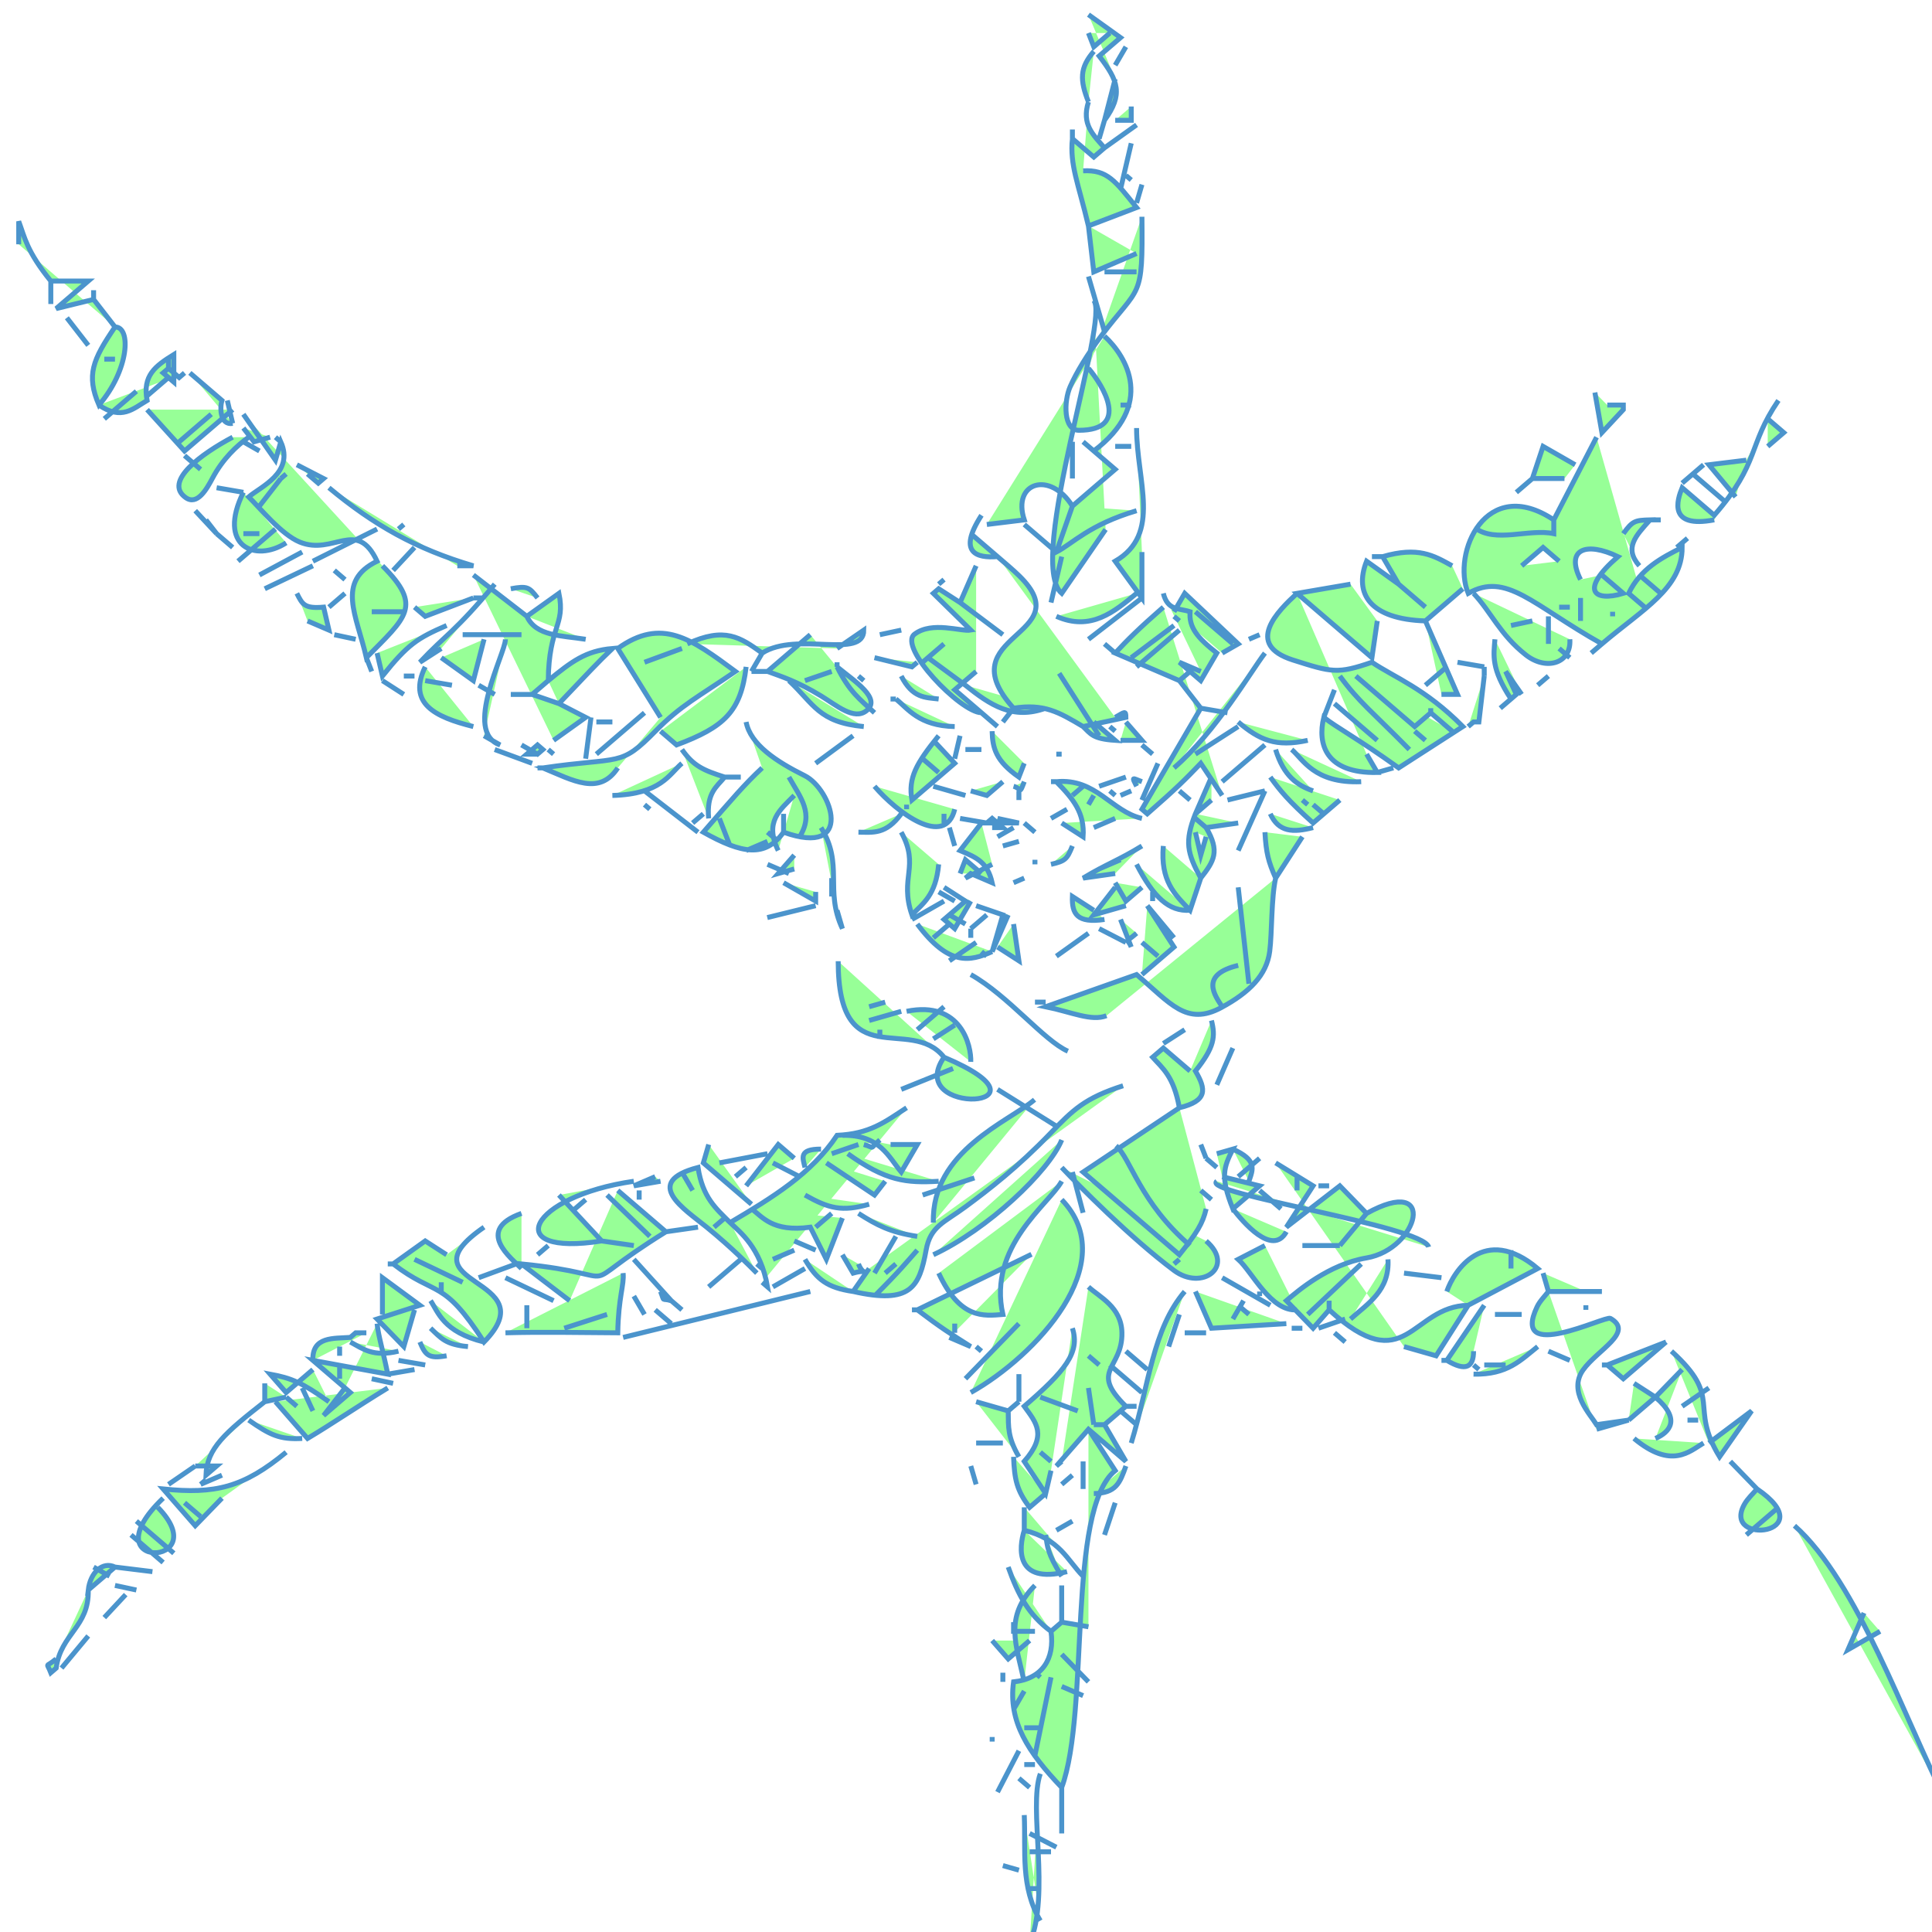 <?xml version="1.0" encoding="UTF-8" standalone="no"?>
<!-- Created with Inkscape (http://www.inkscape.org/) -->

<svg
   version="1.1"
   id="svg1"
   width="666"
   height="666"
   viewBox="0 0 666 666"
   sodipodi:docname="theyaz-logo.svg"
   xml:space="preserve"
   inkscape:version="1.4 (e7c3feb1, 2024-10-09)"
   xmlns:inkscape="http://www.inkscape.org/namespaces/inkscape"
   xmlns:sodipodi="http://sodipodi.sourceforge.net/DTD/sodipodi-0.dtd"
   xmlns="http://www.w3.org/2000/svg"
   xmlns:svg="http://www.w3.org/2000/svg"><defs
     id="defs1"><filter
       inkscape:collect="always"
       style="color-interpolation-filters:sRGB"
       id="filter10"
       x="-0.002"
       y="-0.002"
       width="1.004"
       height="1.003"><feGaussianBlur
         inkscape:collect="always"
         stdDeviation="0.21"
         id="feGaussianBlur10" /></filter></defs><sodipodi:namedview
     id="namedview1"
     pagecolor="#505050"
     bordercolor="#eeeeee"
     borderopacity="1"
     inkscape:showpageshadow="0"
     inkscape:pageopacity="0"
     inkscape:pagecheckerboard="0"
     inkscape:deskcolor="#505050"
     inkscape:zoom="0.98543582"
     inkscape:cx="282.61607"
     inkscape:cy="371.91666"
     inkscape:window-width="1920"
     inkscape:window-height="1052"
     inkscape:window-x="1680"
     inkscape:window-y="28"
     inkscape:window-maximized="0"
     inkscape:current-layer="g1"><inkscape:page
       x="0"
       y="0"
       width="666"
       height="666"
       id="page10"
       margin="0"
       bleed="0" /></sodipodi:namedview><g
     inkscape:groupmode="layer"
     inkscape:label="Image"
     id="g1"
     transform="translate(0.134,-1.494)"
     style="mix-blend-mode:normal;fill:#00ff00;fill-opacity:0.409;filter:url(#filter10)"><path
       style="opacity:1;fill:#00ff00;fill-opacity:0.409;stroke:#4b94cc;stroke-width:1.705"
       d="m 375.076,6.547 11.063,7.916 -7.375,6.333 c 6.657,8.579 8.339,13.225 1.844,22.166 l 3.688,-14.249 m -9.219,-15.833 1.844,4.75 5.531,-4.75 m -5.531,6.333 c -4.87,5.652 -4.835,9.858 -1.844,17.416 m 12.906,-18.999 -3.688,6.333 m -11.063,36.415 c 8.325,-0.404 11.027,3.42 18.438,12.666 l -16.594,6.333 c -3.532,-14.819 -6.457,-20.998 -5.531,-30.082 l 7.375,6.333 3.688,-3.167 c -3.944,-4.554 -7.973,-8.062 -5.531,-15.833 m 14.75,1.583 v 4.75 h -5.531 m -3.688,0 -1.844,6.333 m 12.906,-4.75 -11.063,7.916 m -11.063,-6.333 v 3.167 m 20.282,1.583 -3.688,15.833 m 1.844,-4.75 1.844,1.583 m 3.688,1.583 -1.844,6.333 m 1.844,4.75 c 0.311,29.067 -0.583,23.239 -14.092,41.165 -4.757,6.313 -8.517,12.539 -10.648,17.412 -2.223,5.083 -2.364,15.036 2.994,15.036 17.93,8.3e-4 8.326,-15.499 3.308,-21.365 M 6.32,85.71 v -7.916 c 2.071,5.571 2.762,10.309 11.063,20.582 h 12.906 l -11.063,9.5 12.906,-3.167 7.375,9.5 c 5.693,-0.055 4.84,14.904 -5.531,26.916 -4.43,-10.343 -2.152,-15.608 5.531,-26.916 M 375.076,79.377 l 1.844,15.833 14.75,-6.333 m -11.063,6.333 h 11.063 m -16.594,1.583 5.531,18.999 M 17.382,98.376 v 7.916 m 14.75,-4.75 v 3.167 m -9.219,6.333 7.375,9.5 M 380.608,117.375 c 7.776,7.171 17.44,23.593 -3.688,39.582 l 7.375,6.333 -14.75,12.666 c -7.679,-12.253 -20.848,-8.28 -16.594,4.75 l -12.907,1.583 M 33.976,141.124 c 7.807,5.384 11.823,1.233 16.594,-1.583 -1.624,-8.638 2.87,-11.893 9.219,-15.833 v 9.5 l -1.844,-1.583 -1.844,-1.583 1.844,-1.583 1.844,1.583 1.844,1.583 1.844,-1.583 M 35.82,125.291 h 3.688 m 18.438,0 v 3.166 m 7.375,1.583 11.063,9.5 c -0.801,2.596 -0.625,8.607 3.688,7.916 m -22.125,-15.833 -7.375,6.333 m -3.688,-1.583 -11.063,9.5 m 518.103,-4.75 h 5.531 v 1.583 l -7.375,7.916 -2.418,-13.819 m -471.434,2.736 1.844,7.916 m 532.853,-7.916 c -10.735,15.751 -6.205,21.309 -22.125,39.582 l -11.063,-9.5 c -1.714,4.218 -4.969,14.136 11.063,11.083 M 386.139,141.124 h 3.688 m -339.256,1.583 12.906,14.249 c 4.553,-3.91 7.403,-6.357 16.594,-14.249 m -7.375,1.583 -11.063,9.5 m 22.125,-9.5 11.063,15.833 1.844,-6.333 c 4.726,10.692 -7.011,15.502 -11.063,18.999 3.914,3.878 11.252,12.95 17.573,15.559 11.681,4.822 19.667,-8.337 26.678,6.606 -14.243,6.966 -7.069,18.512 -3.688,33.248 13.77,-14.023 19.515,-17.686 5.531,-31.665 m 477.54,-50.664 5.531,4.75 -5.531,4.75 m -525.478,-6.333 3.688,4.75 5.531,-1.583 m 298.693,-3.167 c -0.007,18.316 8.756,36.519 -7.375,45.915 l 9.219,12.666 V 191.788 M 80.071,152.207 c -10.778,5.725 -23.93,15.266 -16.222,20.804 4.011,2.882 7.248,-2.884 9.249,-6.65 3.565,-6.71 8.433,-11.263 12.504,-14.153 m 9.219,0 1.844,1.583 m 453.571,-1.583 -14.75,28.499 c -23.372,-15.594 -35.232,11.406 -29.501,25.332 13.187,-7.524 22.054,3.933 46.095,17.416 14.129,-12.004 27.664,-19.146 27.657,-33.249 -7.139,3.582 -14.379,7.364 -18.438,15.833 l 1.844,1.583 1.844,1.583 1.844,1.583 m -483.071,-56.997 5.531,3.167 m 280.255,-3.167 v 12.666 m 3.688,-12.666 3.688,3.167 m 7.375,-1.583 h 5.531 m 149.346,11.083 h -11.063 l 3.688,-11.083 11.063,6.333 m -479.383,-3.167 5.531,4.75 m 529.166,9.5 -9.219,-11.083 12.906,-1.583 m -499.665,1.583 9.219,4.75 -1.844,1.583 -3.688,-3.167 m 481.227,-3.167 -7.375,6.333 m -481.227,-3.167 -1.844,1.583 m 486.759,-1.583 11.063,9.5 m -497.821,-7.916 -7.375,9.5 m 438.82,-9.5 -5.531,4.75 m -448.039,-1.583 9.219,1.583 m 29.501,-1.583 c 15.501,12.87 29.937,21.067 49.782,26.915 h -5.531 m -73.751,-25.332 c -9.14,18.467 3.967,24.362 14.75,17.416 m 271.036,-12.666 -5.531,15.833 c 5.646,-2.913 11.271,-9.404 27.657,-14.249 m 116.65,5.902 c 6.924,5.368 18.676,0.191 27.165,2.014 v -4.75 m -468.321,-3.167 7.375,7.916 -3.688,-4.75 M 338.2,179.122 c -8.382,13.007 -1.636,14.82 5.531,14.249 l -9.219,-7.916 m 224.941,0 c 3.235,-4.479 4.061,-4.599 9.219,-4.75 -4.969,5.525 -9.068,9.734 -3.688,15.833 m 3.688,-15.833 h 3.688 m -433.289,1.583 -1.844,1.583 m 215.723,-1.583 11.063,9.5 M 94.821,183.872 81.915,194.955 m 47.938,-11.083 -22.125,11.083 m -33.188,-9.5 5.531,4.75 m 3.688,-4.75 h 5.531 M 376.798,104.985 c 6.166,5.295 -23.489,90.279 -10.941,101.053 l 15.139,-22.023 m 163.707,17.273 c -5.329,-10.623 2.039,-13.133 12.906,-7.916 -13.374,11.593 -8.35,15.735 1.844,12.666 l -7.375,-6.333 m 29.501,-12.666 -3.688,3.167 m -435.133,0 -7.375,7.916 m 368.757,6.333 -12.906,11.083 c -19.003,-0.614 -24.712,-9.296 -20.282,-20.582 l 11.063,7.916 -5.531,-9.5 c 12.304,-3.536 17.5,-0.425 23.969,3.167 m 23.969,0 7.375,-6.333 5.531,4.75 m -433.289,-3.167 -14.75,7.916 m 254.442,-6.333 c 2.532,2.211 5.119,4.316 7.526,6.673 21.312,20.876 -25.129,19.932 -1.994,45.575 10.516,-1.627 15.566,1.325 23.969,6.333 l 14.75,-3.167 c 0,-2.437 -0.393,-1.886 -3.688,0 m -18.438,-55.414 -3.688,15.833 M 472.797,193.372 h 3.688 m -368.757,3.167 -16.594,7.916 m 245.223,-7.916 -5.531,12.666 -7.375,-4.75 -1.844,1.583 12.907,12.666 c -3.347,0.593 -13.238,-3.177 -19.357,1.378 -5.904,4.395 15.745,26.97 23.044,27.121 l -9.219,-7.916 7.375,-6.333 m -221.254,-34.832 3.688,3.167 m 44.251,-1.583 18.438,14.249 11.063,-7.916 c 2.281,11.231 -3.462,11.14 -3.688,30.082 8.086,-6.599 12.877,-10.27 22.125,-11.083 -4.993,4.757 -8.651,8.696 -18.438,18.999 l 9.219,4.75 -11.063,7.916 m 374.288,-56.997 7.375,6.333 m -396.413,-1.583 c 5.755,-1.074 6.348,-0.529 9.219,3.167 m 140.127,-6.333 -1.844,1.583 m -153.034,0 c -14.004,16.813 -16.58,17.051 -25.813,26.916 l 7.375,-4.75 m 322.662,-9.5 -1.844,12.666 c -6.728,-5.777 -12.883,-11.062 -25.813,-22.166 l 18.438,-3.167 m 16.594,0 9.219,7.916 m -328.193,-3.167 h 3.688 m -64.532,-1.583 c 1.921,3.824 2.637,5.325 9.219,4.75 l 1.844,7.916 -7.375,-3.167 m 12.906,-9.5 -5.531,4.75 m 278.411,-4.75 c -7.7,6.342 -15.783,13.186 -27.657,7.916 v 0 m 36.876,-7.916 c 1.511,6.054 5.404,5.039 9.219,6.333 -0.42,5.404 2.4,8.875 9.219,14.249 l -5.531,9.5 -7.375,-6.333 7.375,3.167 m -9.219,-20.582 3.688,-6.333 18.438,17.416 -5.531,3.167 m 49.782,34.832 3.688,6.333 c -17.872,0.361 -20.681,-9.899 -18.438,-18.999 4.488,3.54 11.305,7.041 25.813,17.416 l 22.125,-14.249 c -13.027,-13.171 -23.621,-16.947 -31.344,-22.166 -11.928,4.092 -13.776,3.499 -27.205,-0.764 -16.883,-5.359 -5.257,-16.883 1.392,-22.985 m 60.845,0 c 6.002,6.342 9.15,14.278 18.058,21.249 7.046,5.513 15.702,2.9 15.13,-5.416 m -377.975,-14.249 -16.594,6.333 -1.844,-1.583 -1.844,-1.583 m 250.754,-3.167 -18.438,14.249 m 169.628,-14.249 v 7.916 m -213.879,-6.333 14.75,11.083 m 55.314,-9.5 c -8.552,7.488 -12.264,11.202 -16.594,15.833 l 22.125,9.5 7.375,9.5 -20.282,34.832 1.844,1.583 c 10.012,-8.754 12.915,-11.656 18.438,-17.416 l 7.375,11.083 m 116.158,-64.914 h 3.688 m -413.007,1.583 h 11.063 m 272.88,0 12.906,11.083 M 555.767,212.371 v 1.583 m -374.288,0 c 3.182,6.897 11.849,6.596 20.282,7.916 m 25.813,26.915 -14.75,-23.749 c 15.102,-10.788 25.208,-3.435 40.563,7.916 -12.827,8.778 -18.785,11.652 -27.521,20.529 -12.39,12.59 -11.586,8.755 -38.855,12.72 10.435,4.363 19.47,9.66 25.813,0 m 191.753,-52.248 1.844,1.583 m 127.221,7.916 v -9.5 m -296.849,9.5 c 12.912,-5.994 18.225,-2.273 25.813,3.167 12.016,-7.675 34.998,2.387 35.032,-7.916 l -9.219,6.333 m 202.816,-9.5 11.063,25.332 h -5.531 m 23.969,-23.749 7.375,-1.583 m -398.257,11.083 1.844,7.916 c 8.822,-10.997 12.053,-13.038 22.125,-17.416 m 236.004,11.083 14.75,-11.083 m -101.408,3.167 7.375,-1.583 m 95.877,0 -14.75,12.666 m -276.567,-11.083 7.375,1.583 m 36.876,-1.583 h 20.282 m 99.564,0 -14.75,12.666 c 4.762,1.748 10.208,3.416 18.449,8.436 5.33,3.247 11.386,8.538 15.671,5.094 5.212,-4.188 -3.852,-9.975 -10.151,-15.113 4.311,8.651 7.758,11.089 12.907,15.833 m 129.065,-25.332 3.688,-1.583 m -267.349,1.583 -3.688,14.249 -11.063,-7.916 m 22.125,-6.333 c -0.025,4.913 -14.8,31.999 -1.844,36.415 l -5.531,-3.167 m 348.475,-33.249 c -0.452,5.598 -1.368,10.08 5.531,20.582 l 1.844,-1.583 -3.688,-7.916 5.531,7.916 m -199.129,-17.416 -7.375,6.333 m 62.689,-6.333 3.688,3.167 m 167.784,-3.167 -3.688,3.167 m -326.35,3.167 12.906,-4.75 m 302.38,0 3.688,3.167 m -278.411,-1.583 -3.688,6.333 m 177.003,-6.333 c -5.098,6.638 -16.776,27.039 -31.344,39.582 m -278.411,-37.998 1.844,4.75 m 173.316,-4.75 12.906,3.167 1.844,-1.583 m 3.688,-1.583 12.906,9.5 m -44.251,-7.916 v 1.583 m 213.879,-1.583 9.219,1.583 m -365.069,0 c -6.1,12.555 3.195,17.264 16.594,20.582 m 94.033,-20.582 c -1.809,15.453 -7.56,20.769 -23.969,26.916 l -5.531,-4.75 m 271.036,-22.166 -7.375,6.333 m 20.282,-6.333 v 3.167 m -252.598,-1.583 h 5.531 m 12.906,3.167 9.219,-3.167 m 123.533,0 -3.688,3.167 m -267.349,-1.583 h 3.688 m 153.034,0 1.844,1.583 m 12.906,-1.583 c 3.949,7.678 8.207,7.355 12.906,7.916 m 138.284,-7.916 c 6.604,9.015 11.143,12.282 23.969,25.332 m -18.438,-25.332 20.282,17.416 5.531,-4.75 7.375,6.333 m 11.063,-18.999 -1.844,15.833 h -1.844 l -1.844,1.583 m 27.657,-17.416 -3.688,3.167 m -398.257,-1.583 7.375,4.75 m 7.375,-4.75 9.219,1.583 m 33.188,-1.583 -5.531,4.75 9.219,3.167 m 79.283,-7.916 c 8.576,7.943 10.181,14.388 25.813,15.833 m -132.752,-14.249 5.531,3.167 m 162.253,-3.167 c 8.571,6.854 16.267,12.031 27.657,7.916 m 99.564,-6.333 -3.688,9.5 m -280.255,-7.916 h 7.375 m 123.533,1.583 h 1.844 m 0,0 c 4.074,3.193 7.857,9.262 20.282,9.5 m 191.753,-9.5 -3.688,3.167 m -57.157,-1.583 14.75,12.666 m -125.377,-11.083 -3.688,4.75 m 68.22,-4.75 9.219,1.583 m 70.064,-1.583 v 1.583 m -271.036,0 -16.594,14.249 m 132.752,-14.249 5.531,4.75 m -140.127,-3.167 -1.844,14.249 m 3.688,-12.666 h 5.531 m 46.095,0 c 1.504,7.794 10.427,13.656 20.195,18.513 9.351,4.65 17.388,28.271 -7.288,19.486 -6.3,8.816 -14.301,7.471 -27.657,0 10.015,-11.571 14.212,-16.501 20.282,-22.166 m 114.315,-15.833 7.375,6.333 c -7.827,-0.51 -8.424,-2.262 -11.063,-4.75 m 14.75,-1.583 5.531,6.333 h -7.375 m 40.563,-6.333 c 7.325,6.211 12.986,8.763 23.969,6.333 m -68.22,-4.75 1.844,1.583 m 42.407,-1.583 -14.75,9.5 m -70.064,-7.916 c 0.139,5.828 1.249,10.244 9.219,15.833 l 1.844,-4.75 m 134.596,-11.083 3.688,3.167 m -197.285,-1.583 -12.907,9.5 m 42.407,-9.5 c -7.737,9.556 -10.541,14.509 -9.219,22.166 l 14.75,-12.666 -7.375,-7.916 m 9.219,-1.583 -1.844,7.916 m 49.782,-7.916 -13.768,-21.521 m -185.361,24.688 5.531,3.167 1.844,-1.583 -1.844,-1.583 -3.688,3.167 h 3.688 m 208.347,-3.167 3.688,3.167 m 38.719,-3.167 -14.75,12.666 m -250.754,-11.083 12.906,4.75 m 5.531,-4.75 1.844,1.583 m 44.251,-1.583 c 4.031,5.696 7.356,7.137 14.75,9.5 -2.889,3.439 -6.304,5.517 -5.531,14.249 m 88.502,-23.749 h 5.531 m 101.408,0 c 2.79,9.166 7.439,12.338 12.906,14.249 m -7.375,-14.249 c 3.814,3.152 7.713,11.796 23.969,11.083 m -105.096,-9.5 h 1.844 m -47.938,1.583 5.531,4.75 m -88.502,-3.166 c -4.406,3.787 -7.188,10.625 -23.969,11.083 m 188.066,-11.083 -5.531,12.666 M 185.167,266.202 h 1.844 m 178.847,18.999 7.375,4.75 c 0.54,-8.205 -3.243,-12.902 -9.219,-18.999 13.754,-1.242 18.941,10.267 29.501,12.666 m -1.844,-11.083 c -1.741,-3.474 -1.509,-2.822 1.844,-1.583 m 81.126,-3.167 5.531,-1.583 m -230.473,3.167 h 5.531 m 16.594,0 c 4.035,7.16 8.718,12.526 3.688,20.582 m 103.252,-17.416 9.219,-3.167 m 29.501,0 -5.531,12.666 5.531,-4.75 m 20.282,-7.916 c 3.43,4.712 6.035,7.967 14.75,15.833 l 9.219,-7.916 m -127.221,-3.167 5.531,1.583 5.531,-4.75 m 7.375,0 c -1.791,4.615 -0.798,2.41 -3.688,1.583 m 12.906,-1.583 h 1.844 m -62.689,1.583 c 7.699,8.998 24.347,21.542 27.657,7.916 m -7.375,-7.916 11.063,3.167 m 40.563,-3.167 -3.688,3.167 m 53.47,1.583 12.906,-3.167 m -213.879,0 18.438,14.249 m 110.627,-14.249 v 3.167 m 31.344,-3.167 1.844,1.583 m 1.844,0 3.688,-1.583 m 16.594,0 3.688,3.167 m 25.813,-3.167 -9.219,20.582 m -153.034,-18.999 c -4.943,5.056 -10.395,9.013 -5.531,18.999 m 108.783,-18.999 -1.844,3.167 m 73.751,-1.583 1.844,1.583 m -228.629,0 1.844,1.583 m 88.502,-1.583 v 1.583 m 140.127,-1.583 3.688,3.167 m -88.502,-1.583 -5.531,3.167 m 64.532,1.583 -11.063,1.583 c 4.841,8.248 2.762,11.49 -1.844,17.416 -4.695,-8.649 -5.613,-12.603 -1.844,-22.166 m -169.628,0 -3.688,3.167 m 31.344,-3.167 v 6.333 m 40.563,-6.333 c -5.277,7.194 -9.682,6.368 -14.75,6.333 m 29.5,-6.333 v 3.167 m 18.438,-1.583 7.375,1.583 h -11.063 l 1.844,-1.583 3.688,3.167 h -3.688 m 95.877,-4.75 c 2.904,6.322 7.76,6.53 14.75,4.75 m -204.66,-3.167 3.688,9.5 m 79.283,-9.5 9.219,1.583 m 44.251,-1.583 -7.375,3.167 m 35.032,-3.167 3.688,3.167 m -77.439,-1.583 -7.375,9.5 c 5.892,2.465 9.453,4.079 11.063,11.083 l -7.375,-3.167 -1.844,1.583 9.219,-4.75 m 11.063,-14.249 3.688,3.167 m -73.751,-1.583 c 7.924,12.627 1.136,21.538 7.375,34.832 l -1.844,-6.333 m 38.719,-28.499 1.844,6.333 m 20.282,-6.333 -5.531,3.167 m -79.283,-1.583 3.688,3.167 m 42.407,-3.167 c 6.506,11.778 -0.711,15.614 3.688,28.499 3.76,-3.949 8.223,-6.635 9.219,-17.416 m 88.502,-11.083 1.844,7.916 1.844,-6.333 m 20.282,-1.583 c 0.412,7.282 1.2,10.135 3.688,15.833 l 9.219,-14.249 m -191.753,4.75 7.375,-3.167 m 86.658,0 -5.531,1.583 m 23.969,0 c -1.803,4.442 -2.321,5.197 -7.375,6.333 m 31.344,-6.333 c -7.872,4.86 -12.508,6.366 -20.282,11.083 l 11.063,-1.583 m 16.594,-9.5 c -1.027,12.031 3.859,16.645 9.219,22.166 l 3.688,-11.083 m -35.032,-3.167 7.375,-3.167 v 0 m -112.471,-1.583 -5.531,6.333 5.531,-1.583 m 57.157,1.583 1.844,-4.75 5.531,4.75 m 18.438,-4.75 v 1.583 m -92.189,0 7.375,3.167 m 119.846,-3.167 c 5.874,11.371 11.152,16.328 18.438,15.833 m -123.533,-4.75 v -6.333 m 62.689,1.583 3.688,-1.583 m 86.658,0 c -1.551,6.82 -1.232,18.947 -2.044,25.23 -1.066,8.248 -7.026,14.185 -16.676,19.387 -12.046,6.494 -17.579,-1.51 -29.218,-11.369 l -31.344,11.083 c 8.987,1.849 15.801,5.132 20.958,3.095 m -111.303,-45.843 11.063,6.333 v -3.167 m 103.252,-3.166 3.688,6.333 5.531,-4.75 m -68.22,0 7.375,4.75 -7.375,6.333 3.688,3.167 5.531,-9.5 m 49.782,-4.75 -7.375,9.5 11.063,-3.167 m 38.719,-6.333 3.688,33.249 m -106.939,-31.665 5.531,3.167 m 68.22,-3.167 v 3.167 m -16.594,6.333 c -9.468,1.39 -11.281,-1.895 -11.063,-7.916 l 7.375,4.75 m -51.626,-3.167 -11.063,6.333 m -33.188,-4.75 -16.677,4.102 m 71.99,-4.102 9.219,3.167 -3.688,12.666 5.531,-12.666 m 46.095,20.582 11.063,-9.5 -9.219,-14.249 m 0,0 9.219,11.083 m -77.439,-7.916 5.531,3.167 m 7.375,-3.167 -5.531,4.75 m 51.626,-3.167 3.688,9.5 c -1.301,-3.353 -2.501,-1.019 1.844,-4.75 m -75.595,-3.167 c 10.857,14.541 18.113,12.943 25.813,9.5 v 0 m -14.75,-9.5 -5.531,4.75 m 27.657,-4.75 1.844,12.666 -7.375,-4.75 m -54.924,4.895 c 0.04,39.731 24.8,18.346 36.486,33.103 -14.196,20.609 42.135,17.767 0,0 m 9.219,-44.331 v 3.167 m 44.251,-3.167 9.219,4.75 m -12.906,-3.167 -11.063,7.916 m 29.501,-4.75 5.531,4.75 m -62.689,-4.75 -9.219,6.333 m 11.063,-3.167 1.844,1.583 m 81.126,17.416 c -2.518,-3.905 -7.894,-11.012 5.531,-14.249 m -92.189,3.167 c 12.902,7.255 25.182,22.752 33.475,26.414 m -55.6,-13.747 c 18.84,-3.836 22.329,11.941 22.125,17.416 m -29.501,-20.582 -5.531,1.583 m 57.157,-1.583 h 3.688 m -35.032,1.583 -9.219,7.916 m -5.531,-6.333 -11.063,3.167 v 0 m 118.002,0 c 1.365,5.444 1.116,9.151 -5.531,17.416 3.748,6.378 4.212,10.285 -5.531,12.666 -1.986,-10.975 -5.873,-13.657 -9.219,-17.416 l 3.688,-3.167 9.219,7.916 m -81.126,-15.833 -7.375,4.75 m -18.438,-3.167 v 3.167 m 97.72,1.583 7.375,-4.75 m 16.594,6.333 -5.531,12.666 m -90.928,-5.621 -17.855,7.204 m -11.063,61.747 -5.531,7.916 c 19.885,4.51 22.835,-1.533 25.163,-14.285 1.508,-8.261 6.203,-9.455 13.611,-14.936 8.005,-5.924 17.968,-13.585 29.264,-25.328 7.701,-8.006 11.83,-12.156 25.026,-16.366 m -43.281,1.252 20.282,12.666 m -51.626,-6.333 c -7.608,4.98 -12.693,8.981 -23.969,9.5 -8.807,13.25 -22.314,21.468 -36.876,30.082 3.464,3.324 10.504,8.56 12.906,22.166 l -1.844,-1.583 m 143.815,-60.164 -33.188,22.166 c 8.275,7.105 15.127,12.989 33.188,28.499 6.045,-7.561 8.08,-10.813 9.219,-15.833 m -59.147,-37.618 c -8.694,7.466 -35.561,17.624 -34.886,42.368 m -31.344,-30.082 c 12.966,-0.29 15.987,7.607 20.282,12.666 l 5.531,-9.5 h -9.219 m -29.501,7.916 c -0.796,-3.34 -2.222,-6.364 5.531,-6.333 m 20.282,-3.167 c -3.933,3.377 -1.356,2.779 -5.531,1.583 m 68.22,-1.583 c -4.339,10.769 -25.644,30.952 -44.251,39.582 m -77.439,-37.998 -1.844,6.333 16.594,14.249 m -1.844,-6.333 11.063,-14.249 5.531,4.75 m 12.906,-1.583 9.219,-3.167 m 118.002,0 1.844,4.75 -1.844,-4.75 m 5.531,3.167 5.531,-1.583 c -3.177,6.287 -4.405,9.522 0,20.582 l 9.219,-7.916 -12.906,-3.167 m 3.688,-9.5 c 8.454,3.839 6.967,6.866 5.531,11.083 m -182.535,-6.333 16.594,-3.167 m 27.657,0 c 13.141,9.415 20.076,10.156 31.344,9.5 m 92.189,-7.916 3.688,3.166 m 14.75,-3.166 -7.375,6.333 m -160.409,-4.75 9.219,4.75 m 9.219,-4.75 16.594,11.083 3.688,-4.75 m 134.596,-6.333 12.906,7.916 -9.219,14.249 18.438,-14.249 9.219,9.5 c 24.67,-13.665 17.99,12.281 -0.02,15.346 -13.07,2.224 -23.609,11.334 -27.636,14.736 l 9.219,9.5 5.531,-6.333 c 26.652,24.405 28.12,-1.205 47.938,-1.583 l -11.063,17.416 -11.063,-3.167 M 260.762,440.361 c -2.496,-2.472 -8.268,-8.48 -17.298,-15.839 -7.55,-6.153 -22.512,-15.452 -2.984,-20.576 1.618,10.36 6.09,14.028 11.063,18.999 m 5.531,-18.999 -3.688,3.167 m 112.471,-3.167 c 5.519,5.881 23.794,24.375 38.705,35.487 9.72,7.244 21.247,-1.369 11.077,-10.155 M 384.582,396.46 c 5.06,4.345 8.253,19.569 25.526,34.401 m -184.378,-23.749 -7.375,3.167 9.219,-1.583 m 7.375,-3.167 3.688,6.333 m 130.909,-6.333 3.688,14.036 m 73.751,-12.452 v 4.75 m -254.442,1.583 14.75,15.833 c -35.159,5.532 -25.133,-15.359 11.063,-20.582 m 147.503,0 c -4.41,7.97 -25.551,22.473 -20.282,45.915 -6.593,0.518 -14.736,1.723 -22.125,-14.249 m 168.894,-8.995 c -1.912,-7.348 -78.809,-18.426 -73.017,-22.671 m 35.032,1.583 h 3.688 m -245.223,1.583 16.594,14.249 c -35.099,21.804 -9.822,15.054 -49.782,11.083 l 16.594,12.666 m 23.969,-37.998 v 3.167 m 193.597,-3.167 3.688,3.167 m 16.594,-3.167 7.375,6.333 m -232.317,-4.75 14.75,14.249 m 53.47,-14.249 c 8.177,4.622 12.776,5.861 22.125,3.167 m 18.438,-3.167 17.844,-5.902 m -134.003,7.486 -3.688,3.167 m 167.784,-3.167 c 21.13,21.921 -9.094,54.028 -31.344,66.497 m -75.595,-63.331 c 3.652,2.601 7.148,8.165 20.282,6.333 l 5.531,11.083 5.531,-14.249 m 134.596,-3.167 c 3.313,4.332 13.625,16.652 18.438,7.916 m -263.661,12.666 c -3.307,-3.415 -16.358,-13.18 0,-18.999 m 106.939,0 -5.531,4.75 m 14.75,-4.75 c 6.402,4.066 10.832,6.479 20.282,7.916 m 154.878,-7.916 -9.219,11.083 m -212.035,-9.5 -3.688,3.167 m -92.189,9.5 -7.375,-4.75 -11.063,7.916 c 15.07,11.558 17.015,4.665 31.344,26.916 22.195,-22.716 -29.657,-19.107 0,-39.582 m 62.689,1.583 11.063,-1.583 m 68.22,3.167 -7.375,12.666 m -94.033,-11.083 11.063,1.583 m 55.314,-1.583 7.375,3.167 v 0 m -92.189,-1.583 -3.688,3.167 m 250.754,-3.167 -9.219,4.75 c 4.87,4.376 11.201,18.083 20.282,17.416 m 1.844,-22.166 h 12.906 m 36.876,15.833 c 2.311,-6.901 12.835,-23.444 31.344,-7.916 l -23.969,12.666 m -232.317,-18.999 -7.375,3.167 m 49.782,-3.167 c -3.759,4.232 -5.947,7.04 -14.75,15.833 m 219.41,-15.833 v 6.333 m -230.473,-4.75 3.688,6.333 c 6.167,-1.765 3.731,1.695 1.844,-3.167 m -153.034,-1.583 16.594,7.916 m 59.001,-7.916 12.907,14.249 c -3.545,-1.015 -2.169,0.747 -3.688,-3.167 m 27.657,-11.083 -11.063,9.5 m 33.188,-9.5 c 4.058,7.015 7.704,9.756 16.594,11.083 m 112.471,-11.083 -1.844,1.583 m 73.751,-1.583 c 0.636,10.697 -6.86,15.187 -12.906,20.582 M 133.541,437.194 h 1.844 m 42.407,0 -12.906,4.75 m 95.877,-4.75 1.844,1.583 m 46.095,-1.583 -3.688,3.167 m 164.097,-3.167 -18.438,17.416 m -173.316,-15.833 -11.063,6.333 m -51.626,-4.75 c 0.413,4.042 -1.629,8.268 -1.844,20.582 -15.147,-0.089 -25.388,-0.342 -38.719,0 m 309.755,-20.582 12.907,1.583 m 35.032,-1.583 1.844,6.333 h 18.438 -5.531 m -414.851,7.916 v -12.666 l 12.906,9.5 -14.75,4.75 9.219,9.5 3.688,-12.666 m 31.344,-11.083 16.594,7.916 m 230.473,-7.916 16.594,9.5 m -285.786,-7.916 v 3.167 m 203.473,-12.812 -39.376,19.145 c 8.13,6.153 11.564,8.317 18.438,12.666 l -7.375,-3.167 m 47.938,-17.416 c 3.789,3.497 11.361,6.9 11.539,15.783 0.253,12.605 -11.448,12.86 1.367,25.382 l -7.375,6.333 7.375,12.666 -12.906,-11.083 -11.063,12.666 1.844,-1.583 m -86.658,-58.581 -64.532,15.833 m 193.597,-15.833 c -11.143,13.111 -12.206,31.896 -18.438,52.248 m 22.125,-52.248 5.531,12.666 25.813,-1.583 m -9.219,-11.083 v 1.583 m 99.564,-1.583 c -1.251,1.628 -2.964,3.288 -3.923,5.31 -9.307,19.627 23.492,2.919 25.303,3.963 8.326,4.798 -4.565,10.873 -9.449,17.798 -5.192,7.363 2.345,15.115 4.662,18.843 l 11.063,-1.583 -11.063,3.167 m -331.881,-45.915 3.688,6.333 m -73.751,-4.75 c 2.627,3.883 4.277,10.795 18.438,14.249 m 27.657,-4.75 14.75,-4.75 v 0 m 22.125,-4.75 3.688,3.167 m 193.597,-3.167 -3.688,6.333 m 33.188,-6.333 v 3.167 M 181.479,451.444 v 7.916 m 245.223,-7.916 3.688,3.167 m 81.126,-3.167 -12.906,18.999 c 6.622,3.983 9.217,2.286 9.219,-3.167 M 546.548,451.444 v 1.583 m -320.818,0 5.531,4.75 m 82.97,-4.75 h 1.844 m 90.345,1.583 -3.688,11.083 m 112.471,-11.083 h 9.219 m -60.845,1.583 -9.219,3.167 m -324.506,-1.583 c 0.548,4.723 1.792,8.252 3.688,17.416 l -25.813,-4.75 12.906,11.083 -9.219,7.916 7.375,-9.5 m 210.191,-22.166 v 3.167 m 3.688,15.833 18.438,-18.999 m -202.816,1.583 c 3.565,3.386 5.183,5.689 12.906,6.333 m 208.347,-6.333 c 2.768,8.411 -2.623,14.84 -16.594,26.915 4.148,5.712 7.984,9.882 0,18.999 l 7.375,11.083 1.844,-7.916 m 82.97,-49.081 h 3.688 m -341.1,11.083 c -0.313,-8.349 7.172,-7.488 12.906,-7.916 l 1.844,-1.583 h 1.844 1.844 m 282.099,0 h 7.375 m 44.251,0 3.688,3.167 m 110.627,0 -14.75,12.666 -5.531,-4.75 20.282,-7.916 m -453.571,0 c 4.387,2.391 7.832,5.271 16.594,3.167 m 7.375,-3.167 c 1.94,4.564 2.996,5.855 9.219,4.75 m -36.876,-3.167 v 3.167 m 219.41,-3.167 1.844,1.583 m 191.753,-1.583 c -5.654,4.484 -10.373,9.781 -22.125,9.5 m -119.846,-7.916 7.375,6.333 m 138.284,-6.333 7.375,3.167 m 35.032,-3.167 c 18.105,16.394 5.759,18.591 16.594,36.415 l 11.063,-15.833 -14.75,11.083 M 375.076,468.86 l 3.688,3.167 m -241.536,-1.583 9.219,1.583 m 350.319,-1.583 h 1.844 m -381.663,1.583 v 4.75 m 265.505,-4.75 11.063,9.5 m 114.315,-9.5 1.844,1.583 m 1.844,-1.583 h 7.375 m 33.188,0 h 1.844 m -446.195,1.583 -9.219,7.916 -5.531,-6.333 c 7.331,1.366 10.966,2.877 20.282,9.5 m 29.501,-11.083 -9.219,1.583 m 446.195,-1.583 -9.219,9.5 c 8.986,7.686 4.92,12.119 0,14.249 M 351.107,475.193 v 9.5 m -223.098,-7.916 7.375,1.583 m -44.251,0 v 6.333 l 7.375,-1.583 m 464.633,-4.75 7.375,4.75 -9.219,7.916 m -457.258,-11.083 3.688,7.916 m 25.813,-7.916 c -11.212,6.858 -18.629,12.011 -27.657,17.416 L 94.821,484.692 m 280.255,-4.75 1.844,12.666 m 212.035,-12.666 -9.219,6.333 m -481.227,-3.167 3.688,3.167 m 256.286,-3.167 12.906,4.75 M 91.134,484.692 c -13.632,10.684 -19.932,16.076 -20.282,25.332 l 1.844,-1.583 1.844,-1.583 H 67.164 m 269.192,-22.166 11.063,3.167 c 0.075,5.704 -0.212,9.07 3.688,15.833 m 0,-18.999 -3.688,3.167 m 40.563,-1.583 h 3.688 m -5.531,1.583 5.531,4.75 M 85.602,491.025 c 7.437,5.235 10.789,6.758 18.438,6.333 m 477.54,-6.333 h 3.688 m -208.347,1.583 h 3.688 m -5.531,1.583 9.219,14.249 c -16.814,13.629 -8.689,82.668 -18.438,109.245 -11.58,-12.145 -18.486,-22.707 -16.594,-36.415 9.941,-1.049 14.231,-7.973 12.906,-17.416 l 3.688,-3.167 9.219,1.583 m 188.066,-64.914 c 13.004,10.815 19.172,4.397 23.969,1.583 m -250.754,0 h 9.219 m -247.067,3.167 c -14.71,12.175 -24.49,14.508 -42.407,12.666 l 11.063,12.666 9.219,-9.5 m 282.099,-15.833 3.688,3.167 m -12.906,-1.583 c 0.303,7.781 1.095,11.593 5.531,17.416 l 5.531,-4.75 m 12.906,-11.083 v 9.5 m 223.098,-9.5 9.219,9.5 c -1.439,1.689 -3.234,3.307 -4.336,5.265 -8.136,14.45 27.295,10.375 4.336,-5.265 m -547.603,-1.583 9.219,-6.333 m 267.349,0 1.844,6.333 m 51.626,-6.333 c -2.07,5.861 -3.371,9.346 -11.063,9.5 m -300.537,-6.333 -7.375,3.166 m 300.537,-3.166 -3.688,3.166 m -295.005,-1.583 -1.844,1.583 m -12.906,4.75 c -26.238,25.211 18.473,23.913 -1.844,3.167 m 9.219,-1.583 5.531,4.75 m 315.287,-4.75 -3.688,11.083 m -27.657,-9.5 v 7.916 c 12.264,2.995 14.822,10.303 20.282,15.833 m 239.692,-23.749 -11.063,9.5 m -554.979,-4.75 12.906,11.083 m 304.224,-7.916 5.531,-3.167 m 248.911,1.583 c 21.606,19.008 38.452,67.684 51.728,93.701 M 352.951,529.024 c -1.854,5.968 -3.299,18.724 14.75,14.249 m -322.662,-12.666 11.063,9.5 m 304.224,-9.5 c 0.662,4.083 0.495,6.21 5.531,14.249 M 39.508,541.69 c -4.285,-2.069 -8.521,1.875 -9.219,7.916 l 9.219,-7.916 12.906,1.583 m -20.282,-1.583 5.531,3.167 m 309.755,-3.167 c 3.353,9.418 6.924,16.426 14.75,22.166 m -322.662,-15.833 7.375,1.583 m 309.755,-1.583 c -10.837,10.928 -6.378,20.755 -3.688,33.249 m 12.906,-33.249 v 12.666 M 30.289,549.606 c 0.33,12.833 -9.457,14.969 -11.063,26.915 l -1.844,1.583 c -1.498,-3.859 -1.9,-1.535 1.844,-4.75 m 23.969,-22.166 -7.375,7.916 m 606.605,-1.583 -5.531,12.666 11.063,-6.333 m -298.693,-3.167 v 3.167 h 7.375 m -326.35,1.583 -9.219,11.083 m 320.818,-9.5 5.531,6.333 7.375,-6.333 m 11.063,4.75 9.219,9.5 m -29.501,-3.167 v 3.167 m 11.063,-3.167 1.844,1.583 m 3.688,0 -5.531,26.915 m 9.219,-23.749 7.375,3.167 m -20.282,-1.583 -3.688,6.333 m 3.688,6.333 h 5.531 m -16.594,3.167 v 1.583 m 9.219,3.167 -7.375,14.249 m 9.219,-9.5 h 3.688 m 1.844,3.167 c -4.212,11.775 3.543,41.414 -3.688,58.581 m -3.688,-56.997 3.688,3.167 m 11.063,0 v 15.833 m -12.906,-6.333 c 0.531,12.398 -1.364,24.819 5.531,36.415 m -3.688,-30.082 9.219,4.75 m -9.219,1.583 h 7.375 m -16.594,4.75 5.531,1.583 m 3.688,6.333 h 3.688"
       id="path1"
       sodipodi:nodetypes="cccccccccccccccccccccccccccccccccccsssccccccccccccccccccccccccccccccccccccccccccccccccccccccccccccccccccccccccsccccccccccccccssccccccccccccccccccccccccccccccccccccccccccccccccccccccccccccccccccccccccccccccccccccccccccccccccccccccscccccccccccccccscccccccccccccccccccccccccccccccccccccscccccccccccccccccsccsccccccccccccccccccccccccccccccccsccccccccccccccccccccccccccccccsscccccccccccccccccccccccccccccccccccccccccccccccccccccccccccccccccccccccccccccccccccccccccccccccccccccccccccccccccsccccccccccccccccccccccccccccccccccccccccccccccccccccccccccccccccccccccccccccccccccccccccccccccccccccccccccccccccccccccccccccccccccccccccccccccccccccccccccccccccccccccccccccccccccccccccccccccccccccccccccccccccccsscccccccccccccccccccccccccccccccccccccccccccccccsccccccccccccccccccccccccccccccccccccccccccccccccccccccsssccccccccccccccccccccccccccccccccccccccccccccccccccccccccccccscccccccscccccsccccccccccccccccccccccccccccccccccccccccccccccccccccccccccccccccccccccccccccccccccccccccccccccccccccccccccccccccccccccccccccccccccccccccccccccsccccccccccccccccssscccccccccccccccccccccccccccccccccccccccccccccccccccccccccccccccccccccccccccccccccccccccccccccccccccccccccccccccccccccccccccccccccccccccccccccccccccccccccccccccccccccccccccccccccsccccccccccccccccccccccccccccccccccccccccccccccccccccccccccccccccccccccccccccccccccccccccccccccccccccccc"
       inkscape:label="path1" /></g></svg>

